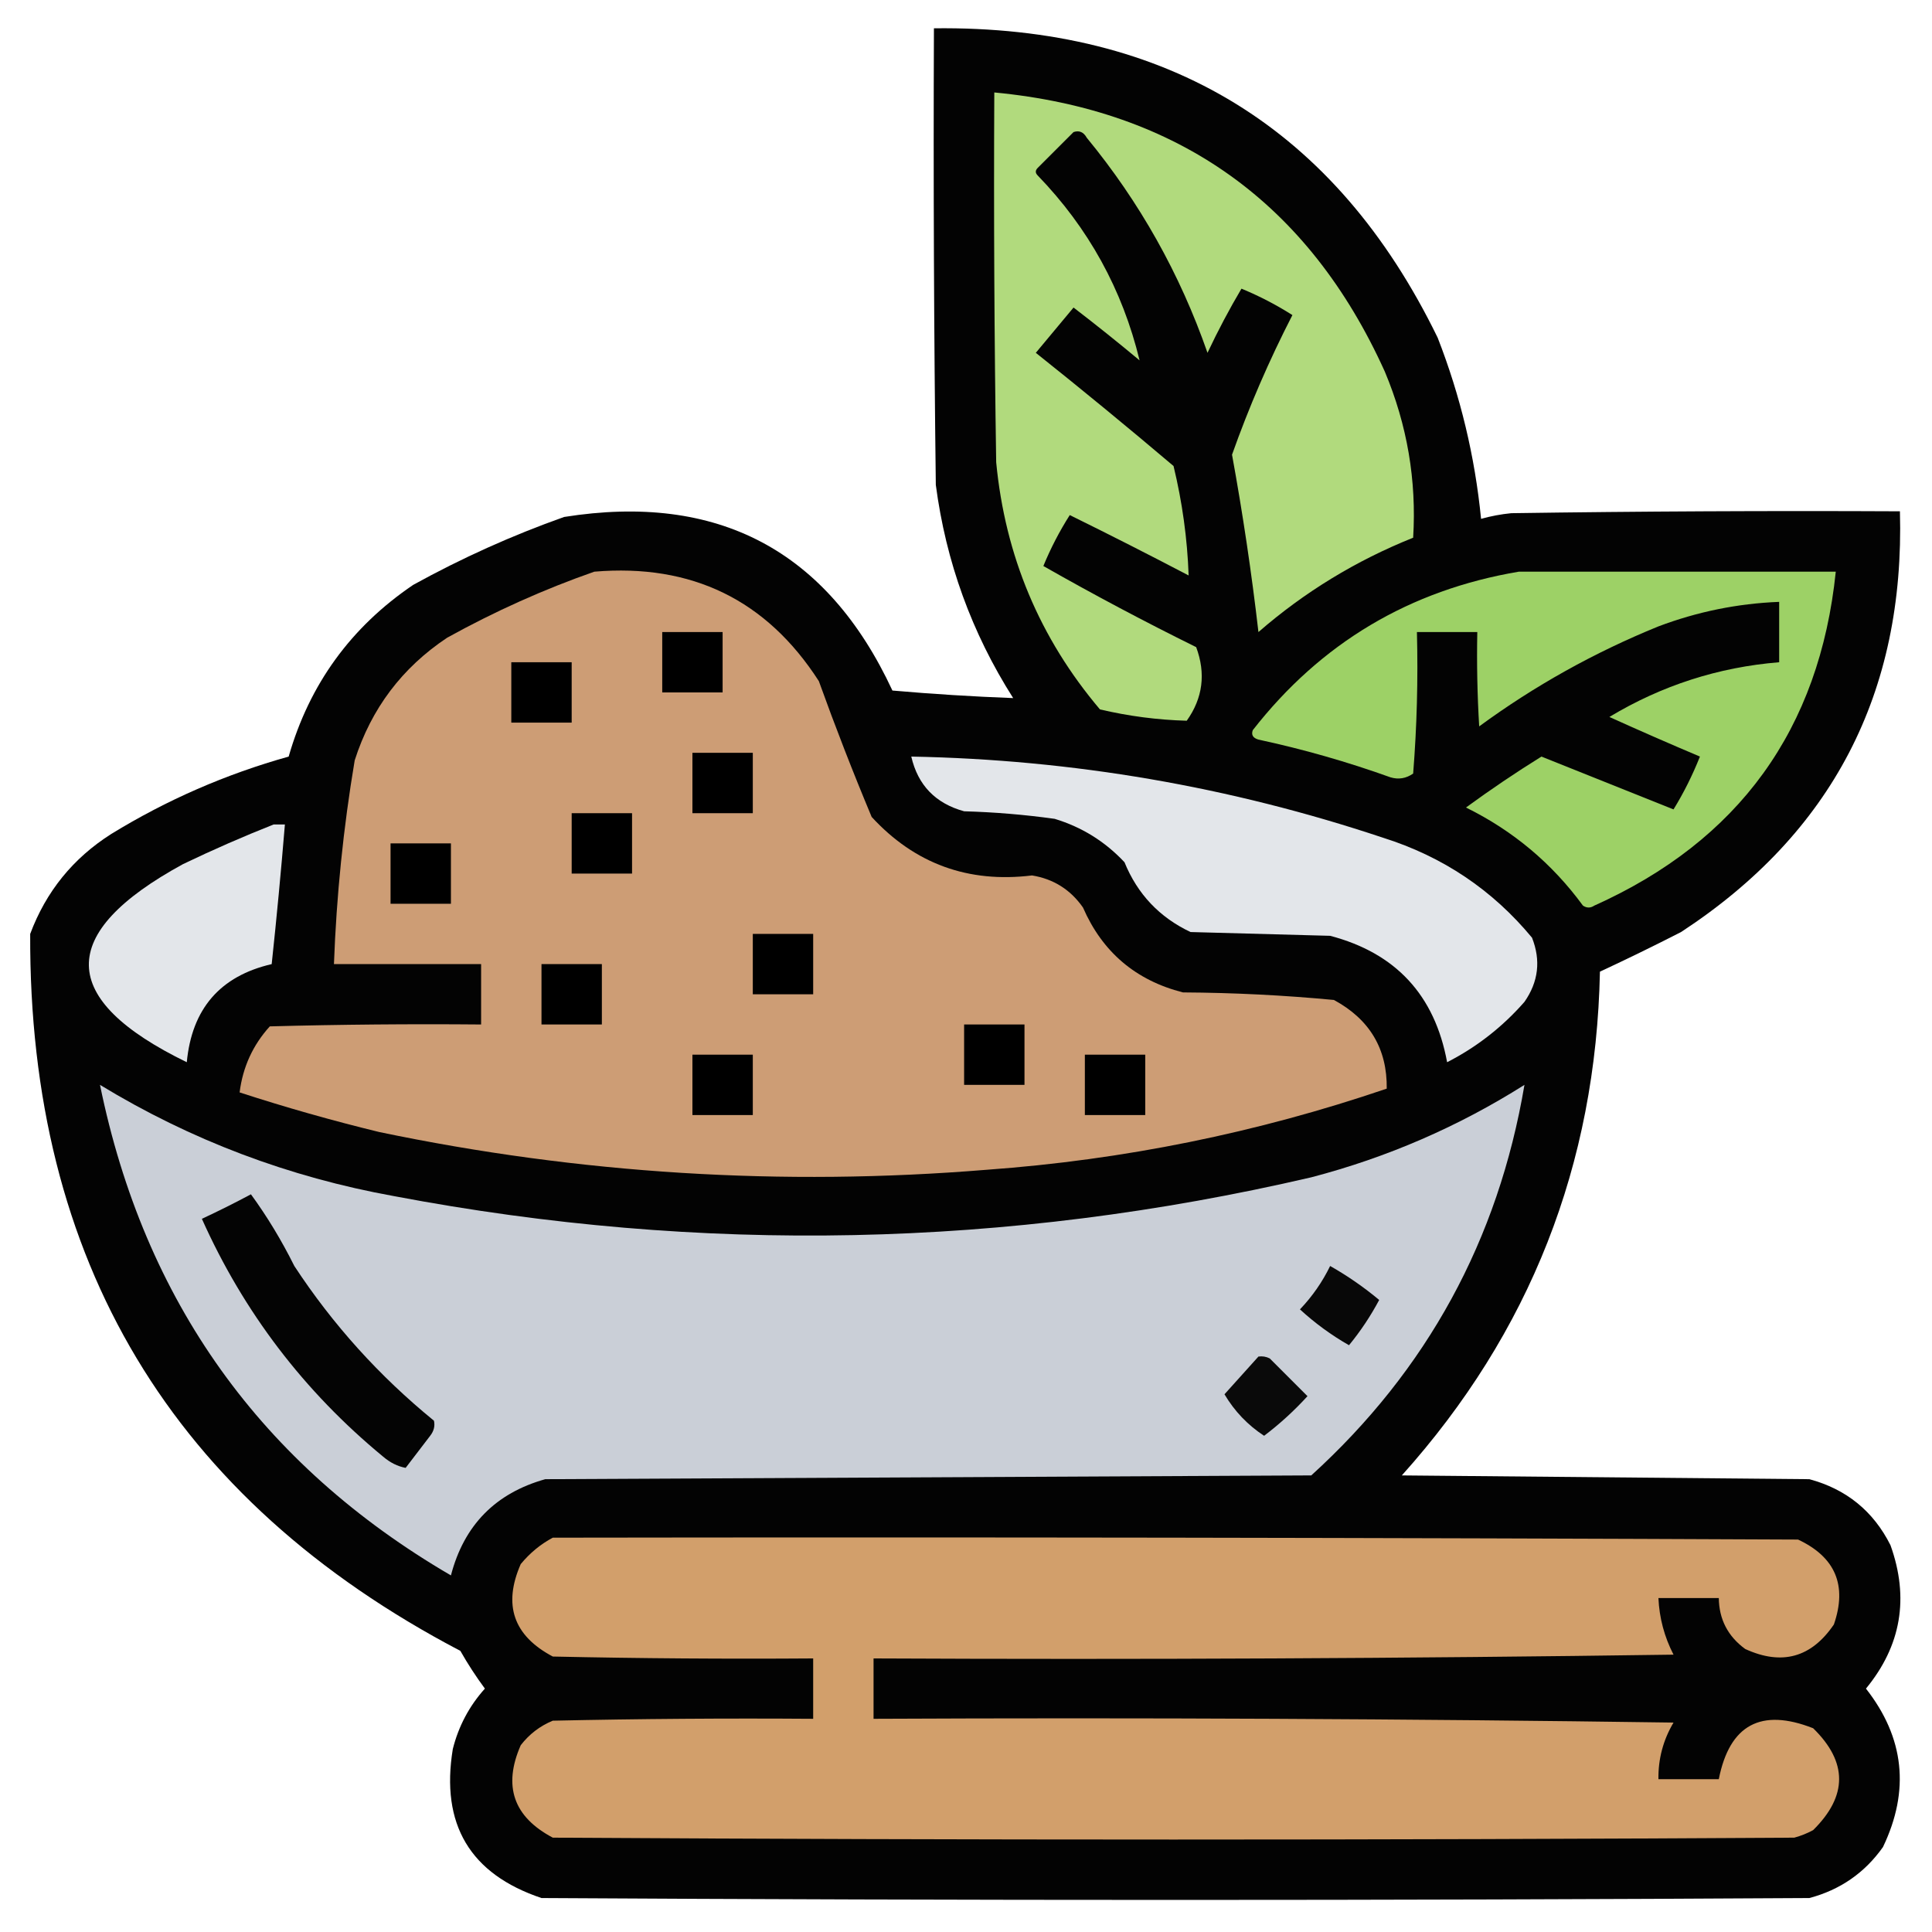 <?xml version="1.0" encoding="UTF-8"?>
<!DOCTYPE svg PUBLIC "-//W3C//DTD SVG 1.1//EN" "http://www.w3.org/Graphics/SVG/1.1/DTD/svg11.dtd">
<svg xmlns="http://www.w3.org/2000/svg" version="1.1" width="512px" height="512px" style="shape-rendering:geometricPrecision; text-rendering:geometricPrecision; image-rendering:optimizeQuality; fill-rule:evenodd; clip-rule:evenodd" xmlns:xlink="http://www.w3.org/1999/xlink">
<g><path style="opacity:0.987" fill="#010101" d="M 247.5,7.5 C 309.522,6.743 354.022,34.076 381,89.5C 387.033,104.965 390.866,120.965 392.5,137.5C 395.109,136.77 397.776,136.27 400.5,136C 434.832,135.5 469.165,135.333 503.5,135.5C 504.849,183.641 485.516,220.808 445.5,247C 438.379,250.644 431.213,254.144 424,257.5C 422.958,308.653 405.458,353.153 371.5,391C 407.5,391.333 443.5,391.667 479.5,392C 489.31,394.646 496.477,400.48 501,409.5C 506.009,423.468 503.842,436.135 494.5,447.5C 504.69,460.501 506.19,474.501 499,489.5C 494.158,496.334 487.658,500.834 479.5,503C 367.5,503.667 255.5,503.667 143.5,503C 124.562,496.645 116.728,483.478 120,463.5C 121.531,457.437 124.364,452.103 128.5,447.5C 126.136,444.301 123.97,440.968 122,437.5C 45.626,397.452 7.626,334.118 8,247.5C 12.205,236.253 19.372,227.42 29.5,221C 44.18,211.995 59.847,205.162 76.5,200.5C 81.993,181.349 92.993,166.183 109.5,155C 122.37,147.897 135.703,141.897 149.5,137C 190.22,130.523 219.22,145.857 236.5,183C 247.193,183.935 257.86,184.602 268.5,185C 257.513,167.71 250.68,148.876 248,128.5C 247.5,88.168 247.333,47.835 247.5,7.5 Z"/></g>
<g><path style="opacity:1" fill="#b1da7d" d="M 263.5,24.5 C 312.311,29.143 346.811,53.809 367,98.5C 372.93,112.643 375.43,127.31 374.5,142.5C 359.365,148.561 345.699,156.894 333.5,167.5C 331.676,151.746 329.343,136.079 326.5,120.5C 330.985,107.856 336.319,95.523 342.5,83.5C 338.22,80.776 333.72,78.443 329,76.5C 325.773,81.949 322.773,87.616 320,93.5C 312.697,72.556 302.031,53.556 288,36.5C 287.163,34.993 285.996,34.493 284.5,35C 281.333,38.167 278.167,41.333 275,44.5C 274.333,45.167 274.333,45.833 275,46.5C 288.459,60.421 297.459,76.754 302,95.5C 296.258,90.713 290.425,86.046 284.5,81.5C 281.167,85.5 277.833,89.5 274.5,93.5C 286.812,103.311 298.979,113.311 311,123.5C 313.319,133.074 314.652,142.74 315,152.5C 304.578,147.039 294.078,141.706 283.5,136.5C 280.776,140.78 278.443,145.28 276.5,150C 289.734,157.536 303.234,164.702 317,171.5C 319.599,178.505 318.766,185.005 314.5,191C 306.768,190.789 299.101,189.789 291.5,188C 275.538,169.14 266.372,147.307 264,122.5C 263.5,89.835 263.333,57.168 263.5,24.5 Z"/></g>
<g><path style="opacity:1" fill="#cd9d75" d="M 157.5,151.5 C 183.313,149.325 203.147,158.992 217,180.5C 221.363,192.615 226.029,204.615 231,216.5C 242.421,228.906 256.587,234.073 273.5,232C 279.187,232.928 283.687,235.761 287,240.5C 292.154,252.32 300.987,259.82 313.5,263C 326.889,263.075 340.222,263.742 353.5,265C 362.971,270.127 367.638,277.96 367.5,288.5C 333.127,300.208 297.794,307.375 261.5,310C 207.329,314.427 153.662,311.093 100.5,300C 88.013,296.962 75.68,293.462 63.5,289.5C 64.346,282.78 67.012,276.947 71.5,272C 90.164,271.5 108.83,271.333 127.5,271.5C 127.5,266.167 127.5,260.833 127.5,255.5C 114.5,255.5 101.5,255.5 88.5,255.5C 89.163,237.373 90.996,219.373 94,201.5C 98.392,187.781 106.559,176.947 118.5,169C 131.142,162.006 144.142,156.172 157.5,151.5 Z"/></g>
<g><path style="opacity:1" fill="#9dd166" d="M 402.5,151.5 C 430.5,151.5 458.5,151.5 486.5,151.5C 482.194,193.267 460.861,222.767 422.5,240C 421.5,240.667 420.5,240.667 419.5,240C 411.315,228.819 400.982,220.152 388.5,214C 394.994,209.252 401.661,204.752 408.5,200.5C 420.167,205.167 431.833,209.833 443.5,214.5C 446.197,210.118 448.53,205.451 450.5,200.5C 442.434,197.091 434.434,193.591 426.5,190C 440.389,181.648 455.389,176.814 471.5,175.5C 471.5,170.167 471.5,164.833 471.5,159.5C 460.5,159.933 449.834,162.1 439.5,166C 422.488,172.918 406.654,181.751 392,192.5C 391.5,184.173 391.334,175.84 391.5,167.5C 386.167,167.5 380.833,167.5 375.5,167.5C 375.822,180.08 375.489,192.58 374.5,205C 372.635,206.301 370.635,206.635 368.5,206C 357.053,201.888 345.386,198.555 333.5,196C 332.044,195.577 331.544,194.744 332,193.5C 350.055,170.388 373.555,156.388 402.5,151.5 Z"/></g>
<g><path style="opacity:1" fill="#000000" d="M 175.5,167.5 C 180.833,167.5 186.167,167.5 191.5,167.5C 191.5,172.833 191.5,178.167 191.5,183.5C 186.167,183.5 180.833,183.5 175.5,183.5C 175.5,178.167 175.5,172.833 175.5,167.5 Z"/></g>
<g><path style="opacity:1" fill="#000000" d="M 135.5,175.5 C 140.833,175.5 146.167,175.5 151.5,175.5C 151.5,180.833 151.5,186.167 151.5,191.5C 146.167,191.5 140.833,191.5 135.5,191.5C 135.5,186.167 135.5,180.833 135.5,175.5 Z"/></g>
<g><path style="opacity:1" fill="#000000" d="M 183.5,199.5 C 188.833,199.5 194.167,199.5 199.5,199.5C 199.5,204.833 199.5,210.167 199.5,215.5C 194.167,215.5 188.833,215.5 183.5,215.5C 183.5,210.167 183.5,204.833 183.5,199.5 Z"/></g>
<g><path style="opacity:1" fill="#e3e6ea" d="M 241.5,200.5 C 284.307,201.304 325.973,208.471 366.5,222C 382.347,226.995 395.514,235.828 406,248.5C 408.373,254.518 407.706,260.185 404,265.5C 398.163,272.162 391.329,277.495 383.5,281.5C 380.229,263.731 369.896,252.565 352.5,248C 340.167,247.667 327.833,247.333 315.5,247C 307.274,243.107 301.441,236.941 298,228.5C 292.859,223.013 286.692,219.18 279.5,217C 271.543,215.891 263.543,215.224 255.5,215C 247.907,212.908 243.24,208.075 241.5,200.5 Z"/></g>
<g><path style="opacity:1" fill="#000000" d="M 151.5,215.5 C 156.833,215.5 162.167,215.5 167.5,215.5C 167.5,220.833 167.5,226.167 167.5,231.5C 162.167,231.5 156.833,231.5 151.5,231.5C 151.5,226.167 151.5,220.833 151.5,215.5 Z"/></g>
<g><path style="opacity:1" fill="#e3e6ea" d="M 72.5,218.5 C 73.5,218.5 74.5,218.5 75.5,218.5C 74.484,230.837 73.318,243.17 72,255.5C 58.346,258.664 50.846,267.331 49.5,281.5C 15.235,264.829 14.902,247.329 48.5,229C 56.473,225.174 64.473,221.674 72.5,218.5 Z"/></g>
<g><path style="opacity:1" fill="#000000" d="M 103.5,223.5 C 108.833,223.5 114.167,223.5 119.5,223.5C 119.5,228.833 119.5,234.167 119.5,239.5C 114.167,239.5 108.833,239.5 103.5,239.5C 103.5,234.167 103.5,228.833 103.5,223.5 Z"/></g>
<g><path style="opacity:1" fill="#000000" d="M 199.5,247.5 C 204.833,247.5 210.167,247.5 215.5,247.5C 215.5,252.833 215.5,258.167 215.5,263.5C 210.167,263.5 204.833,263.5 199.5,263.5C 199.5,258.167 199.5,252.833 199.5,247.5 Z"/></g>
<g><path style="opacity:1" fill="#000000" d="M 143.5,255.5 C 148.833,255.5 154.167,255.5 159.5,255.5C 159.5,260.833 159.5,266.167 159.5,271.5C 154.167,271.5 148.833,271.5 143.5,271.5C 143.5,266.167 143.5,260.833 143.5,255.5 Z"/></g>
<g><path style="opacity:1" fill="#000000" d="M 255.5,271.5 C 260.833,271.5 266.167,271.5 271.5,271.5C 271.5,276.833 271.5,282.167 271.5,287.5C 266.167,287.5 260.833,287.5 255.5,287.5C 255.5,282.167 255.5,276.833 255.5,271.5 Z"/></g>
<g><path style="opacity:1" fill="#000000" d="M 183.5,279.5 C 188.833,279.5 194.167,279.5 199.5,279.5C 199.5,284.833 199.5,290.167 199.5,295.5C 194.167,295.5 188.833,295.5 183.5,295.5C 183.5,290.167 183.5,284.833 183.5,279.5 Z"/></g>
<g><path style="opacity:1" fill="#000000" d="M 287.5,279.5 C 292.833,279.5 298.167,279.5 303.5,279.5C 303.5,284.833 303.5,290.167 303.5,295.5C 298.167,295.5 292.833,295.5 287.5,295.5C 287.5,290.167 287.5,284.833 287.5,279.5 Z"/></g>
<g><path style="opacity:1" fill="#cacfd7" d="M 26.5,287.5 C 50.559,302.136 76.559,311.969 104.5,317C 185.855,332.419 266.855,330.753 347.5,312C 367.645,306.734 386.478,298.567 404,287.5C 397.049,328.575 378.215,363.075 347.5,391C 279.833,391.333 212.167,391.667 144.5,392C 131.292,395.708 122.959,404.208 119.5,417.5C 69.217,388.18 38.217,344.846 26.5,287.5 Z"/></g>
<g><path style="opacity:1" fill="#040404" d="M 66.5,316.5 C 70.784,322.373 74.618,328.707 78,335.5C 88.171,351.01 100.504,364.676 115,376.5C 115.315,377.908 114.982,379.241 114,380.5C 111.833,383.333 109.667,386.167 107.5,389C 105.369,388.602 103.369,387.602 101.5,386C 80.576,368.744 64.576,347.744 53.5,323C 57.981,320.91 62.314,318.743 66.5,316.5 Z"/></g>
<g><path style="opacity:1" fill="#080808" d="M 352.5,335.5 C 357.114,338.117 361.447,341.117 365.5,344.5C 363.226,348.772 360.559,352.772 357.5,356.5C 352.812,353.822 348.479,350.656 344.5,347C 347.777,343.563 350.443,339.729 352.5,335.5 Z"/></g>
<g><path style="opacity:1" fill="#0a0a0a" d="M 333.5,359.5 C 334.552,359.351 335.552,359.517 336.5,360C 339.833,363.333 343.167,366.667 346.5,370C 342.954,373.882 339.121,377.382 335,380.5C 330.656,377.656 327.156,373.989 324.5,369.5C 327.522,366.147 330.522,362.813 333.5,359.5 Z"/></g>
<g><path style="opacity:1" fill="#d29f6b" d="M 146.5,407.5 C 256.501,407.333 366.501,407.5 476.5,408C 486.405,412.644 489.572,420.144 486,430.5C 480.039,439.283 472.206,441.449 462.5,437C 457.904,433.64 455.571,429.14 455.5,423.5C 450.167,423.5 444.833,423.5 439.5,423.5C 439.738,428.787 441.072,433.787 443.5,438.5C 372.836,439.5 302.17,439.833 231.5,439.5C 231.5,444.833 231.5,450.167 231.5,455.5C 302.17,455.167 372.836,455.5 443.5,456.5C 440.76,461.125 439.427,466.125 439.5,471.5C 444.833,471.5 450.167,471.5 455.5,471.5C 458.349,457.073 466.683,452.573 480.5,458C 489.677,466.949 489.677,475.949 480.5,485C 478.913,485.862 477.246,486.529 475.5,487C 365.833,487.667 256.167,487.667 146.5,487C 136.08,481.496 133.247,473.329 138,462.5C 140.264,459.567 143.098,457.4 146.5,456C 169.498,455.5 192.498,455.333 215.5,455.5C 215.5,450.167 215.5,444.833 215.5,439.5C 192.498,439.667 169.498,439.5 146.5,439C 136.08,433.496 133.247,425.329 138,414.5C 140.441,411.546 143.275,409.213 146.5,407.5 Z"/></g>
</svg>
